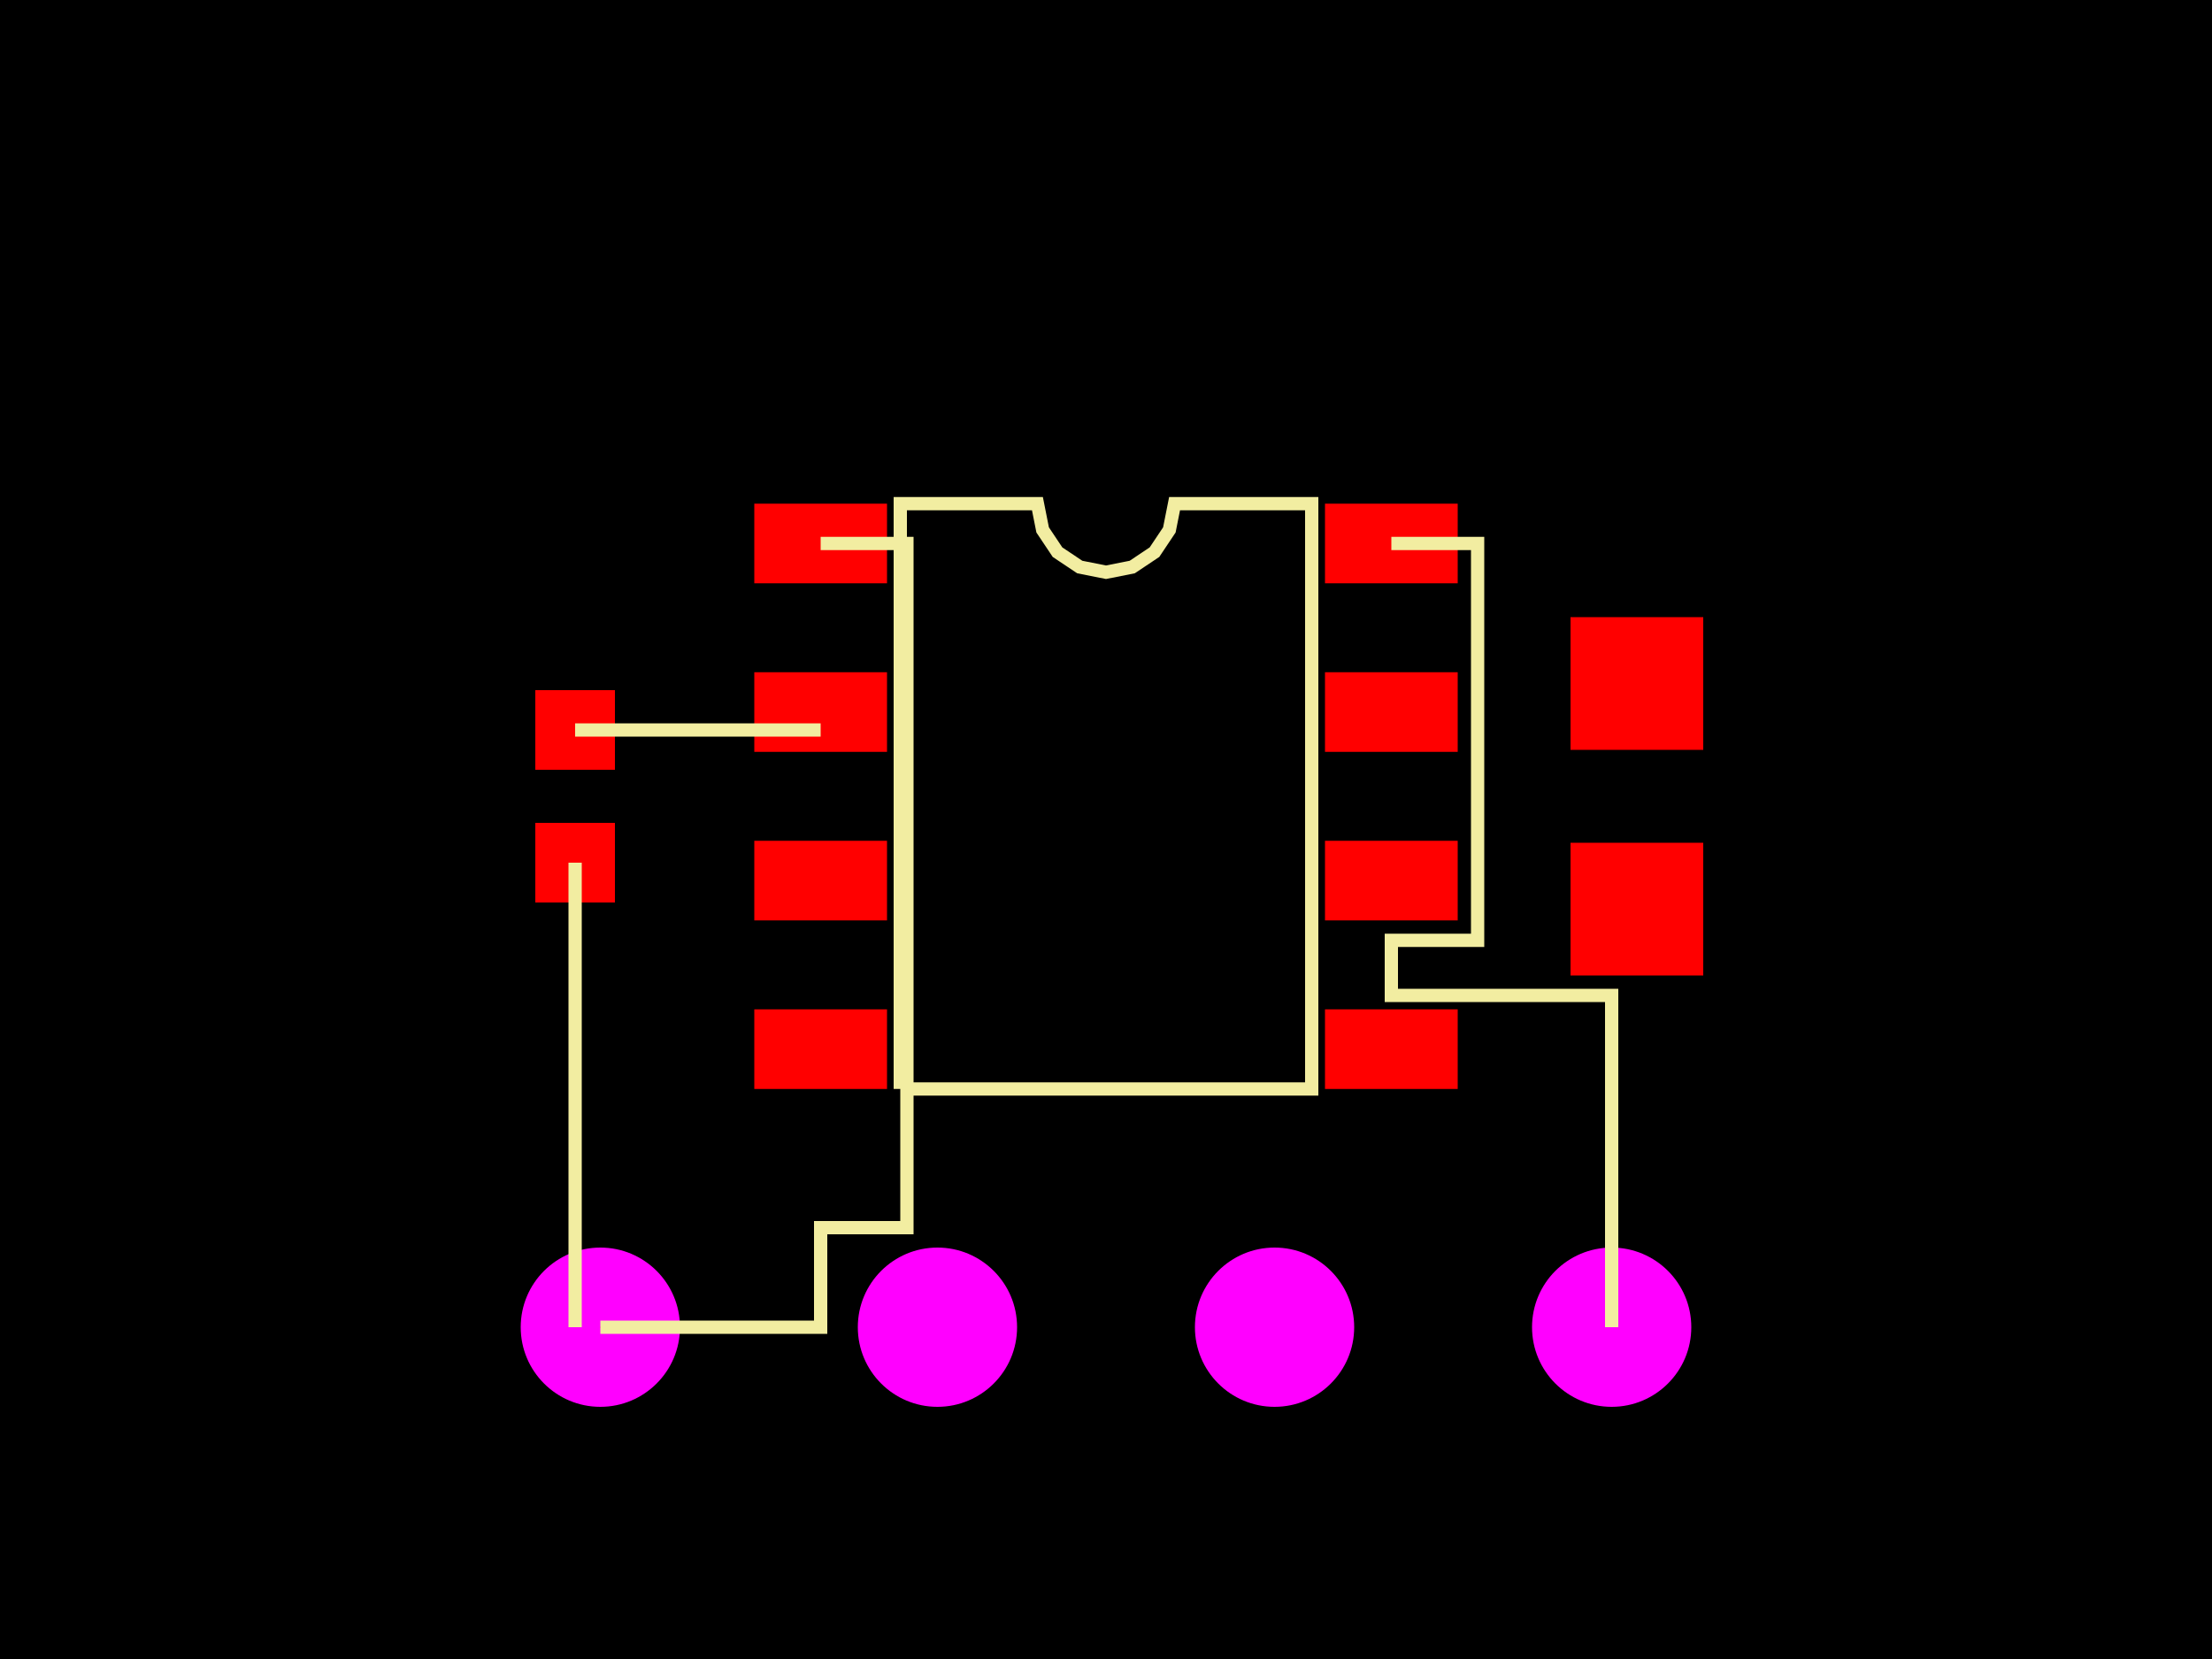 <svg xmlns="http://www.w3.org/2000/svg" width="800" height="600"><style>
              .pcb-board { fill: #000; }
              .pcb-trace { stroke: #FF0000; stroke-width: 0.3; fill: none; }
              .pcb-hole { fill: #FF00FF; }
              .pcb-pad { fill: #FF0000; }
              .pcb-boundary { fill: none; stroke: #f2eda1; stroke-width: 4.8; }
            </style><rect class="pcb-board" x="0" y="0" width="800" height="600"/><g transform="translate(400, 288) rotate(0) scale(1, -1)"><rect class="pcb-component" x="-48" y="-72" width="96" height="144"/><rect class="pcb-component-outline" x="-48" y="-72" width="96" height="144"/></g><g transform="translate(208, 288) rotate(90) scale(1, -1)"><rect class="pcb-component" x="0" y="0" width="0" height="0"/><rect class="pcb-component-outline" x="0" y="0" width="0" height="0"/></g><g transform="translate(592, 288) rotate(-90) scale(1, -1)"><rect class="pcb-component" x="0" y="0" width="0" height="0"/><rect class="pcb-component-outline" x="0" y="0" width="0" height="0"/></g><g transform="translate(400, 480) rotate(0) scale(1, -1)"><rect class="pcb-component" x="-48" y="-72" width="96" height="144"/><rect class="pcb-component-outline" x="-48" y="-72" width="96" height="144"/></g><rect class="pcb-pad" x="272.8" y="182.16" width="48" height="28.8"/><rect class="pcb-pad" x="272.8" y="243.12" width="48" height="28.8"/><rect class="pcb-pad" x="272.8" y="304.08" width="48" height="28.8"/><rect class="pcb-pad" x="272.8" y="365.04" width="48" height="28.8"/><rect class="pcb-pad" x="479.2" y="365.04" width="48" height="28.8"/><rect class="pcb-pad" x="479.2" y="304.08" width="48" height="28.8"/><rect class="pcb-pad" x="479.2" y="243.12" width="48" height="28.8"/><rect class="pcb-pad" x="479.2" y="182.16" width="48" height="28.8"/><rect class="pcb-pad" x="193.6" y="249.6" width="28.8" height="28.8"/><rect class="pcb-pad" x="193.6" y="297.6" width="28.8" height="28.8"/><rect class="pcb-pad" x="568" y="304.8" width="48" height="48"/><rect class="pcb-pad" x="568" y="223.2" width="48" height="48"/><circle class="pcb-hole" cx="217.12" cy="480" r="28.8"/><circle class="pcb-hole" cx="339.04" cy="480" r="28.8"/><circle class="pcb-hole" cx="460.96" cy="480" r="28.8"/><circle class="pcb-hole" cx="582.88" cy="480" r="28.8"/><path class="pcb-trace" d="M 208 264 L 296.8 264"/><path class="pcb-trace" d="M 208 312 L 208 480"/><path class="pcb-trace" d="M 217.12 480 L 296.8 480 L 296.8 444 L 328 444 L 328 196.56 L 296.8 196.56"/><path class="pcb-trace" d="M 582.88 480 L 582.88 360 L 503.2 360 L 503.2 340.08 L 534.4 340.08 L 534.4 196.56 L 503.2 196.56"/><path class="pcb-boundary" d="M 325.6 393.84 L 325.6 182.16 L 375.2 182.16 L 377.088 191.651 L 382.464 199.696 L 390.509 205.072 L 400 206.96 L 409.491 205.072 L 417.536 199.696 L 422.912 191.651 L 424.8 182.16 L 474.4 182.16 L 474.4 393.84 L 325.6 393.84,M 208 264 L 296.8 264,M 208 312 L 208 480,M 217.12 480 L 296.8 480 L 296.8 444 L 328 444 L 328 196.56 L 296.8 196.56,M 582.88 480 L 582.88 360 L 503.2 360 L 503.2 340.08 L 534.4 340.08 L 534.4 196.56 L 503.2 196.56"/></svg>